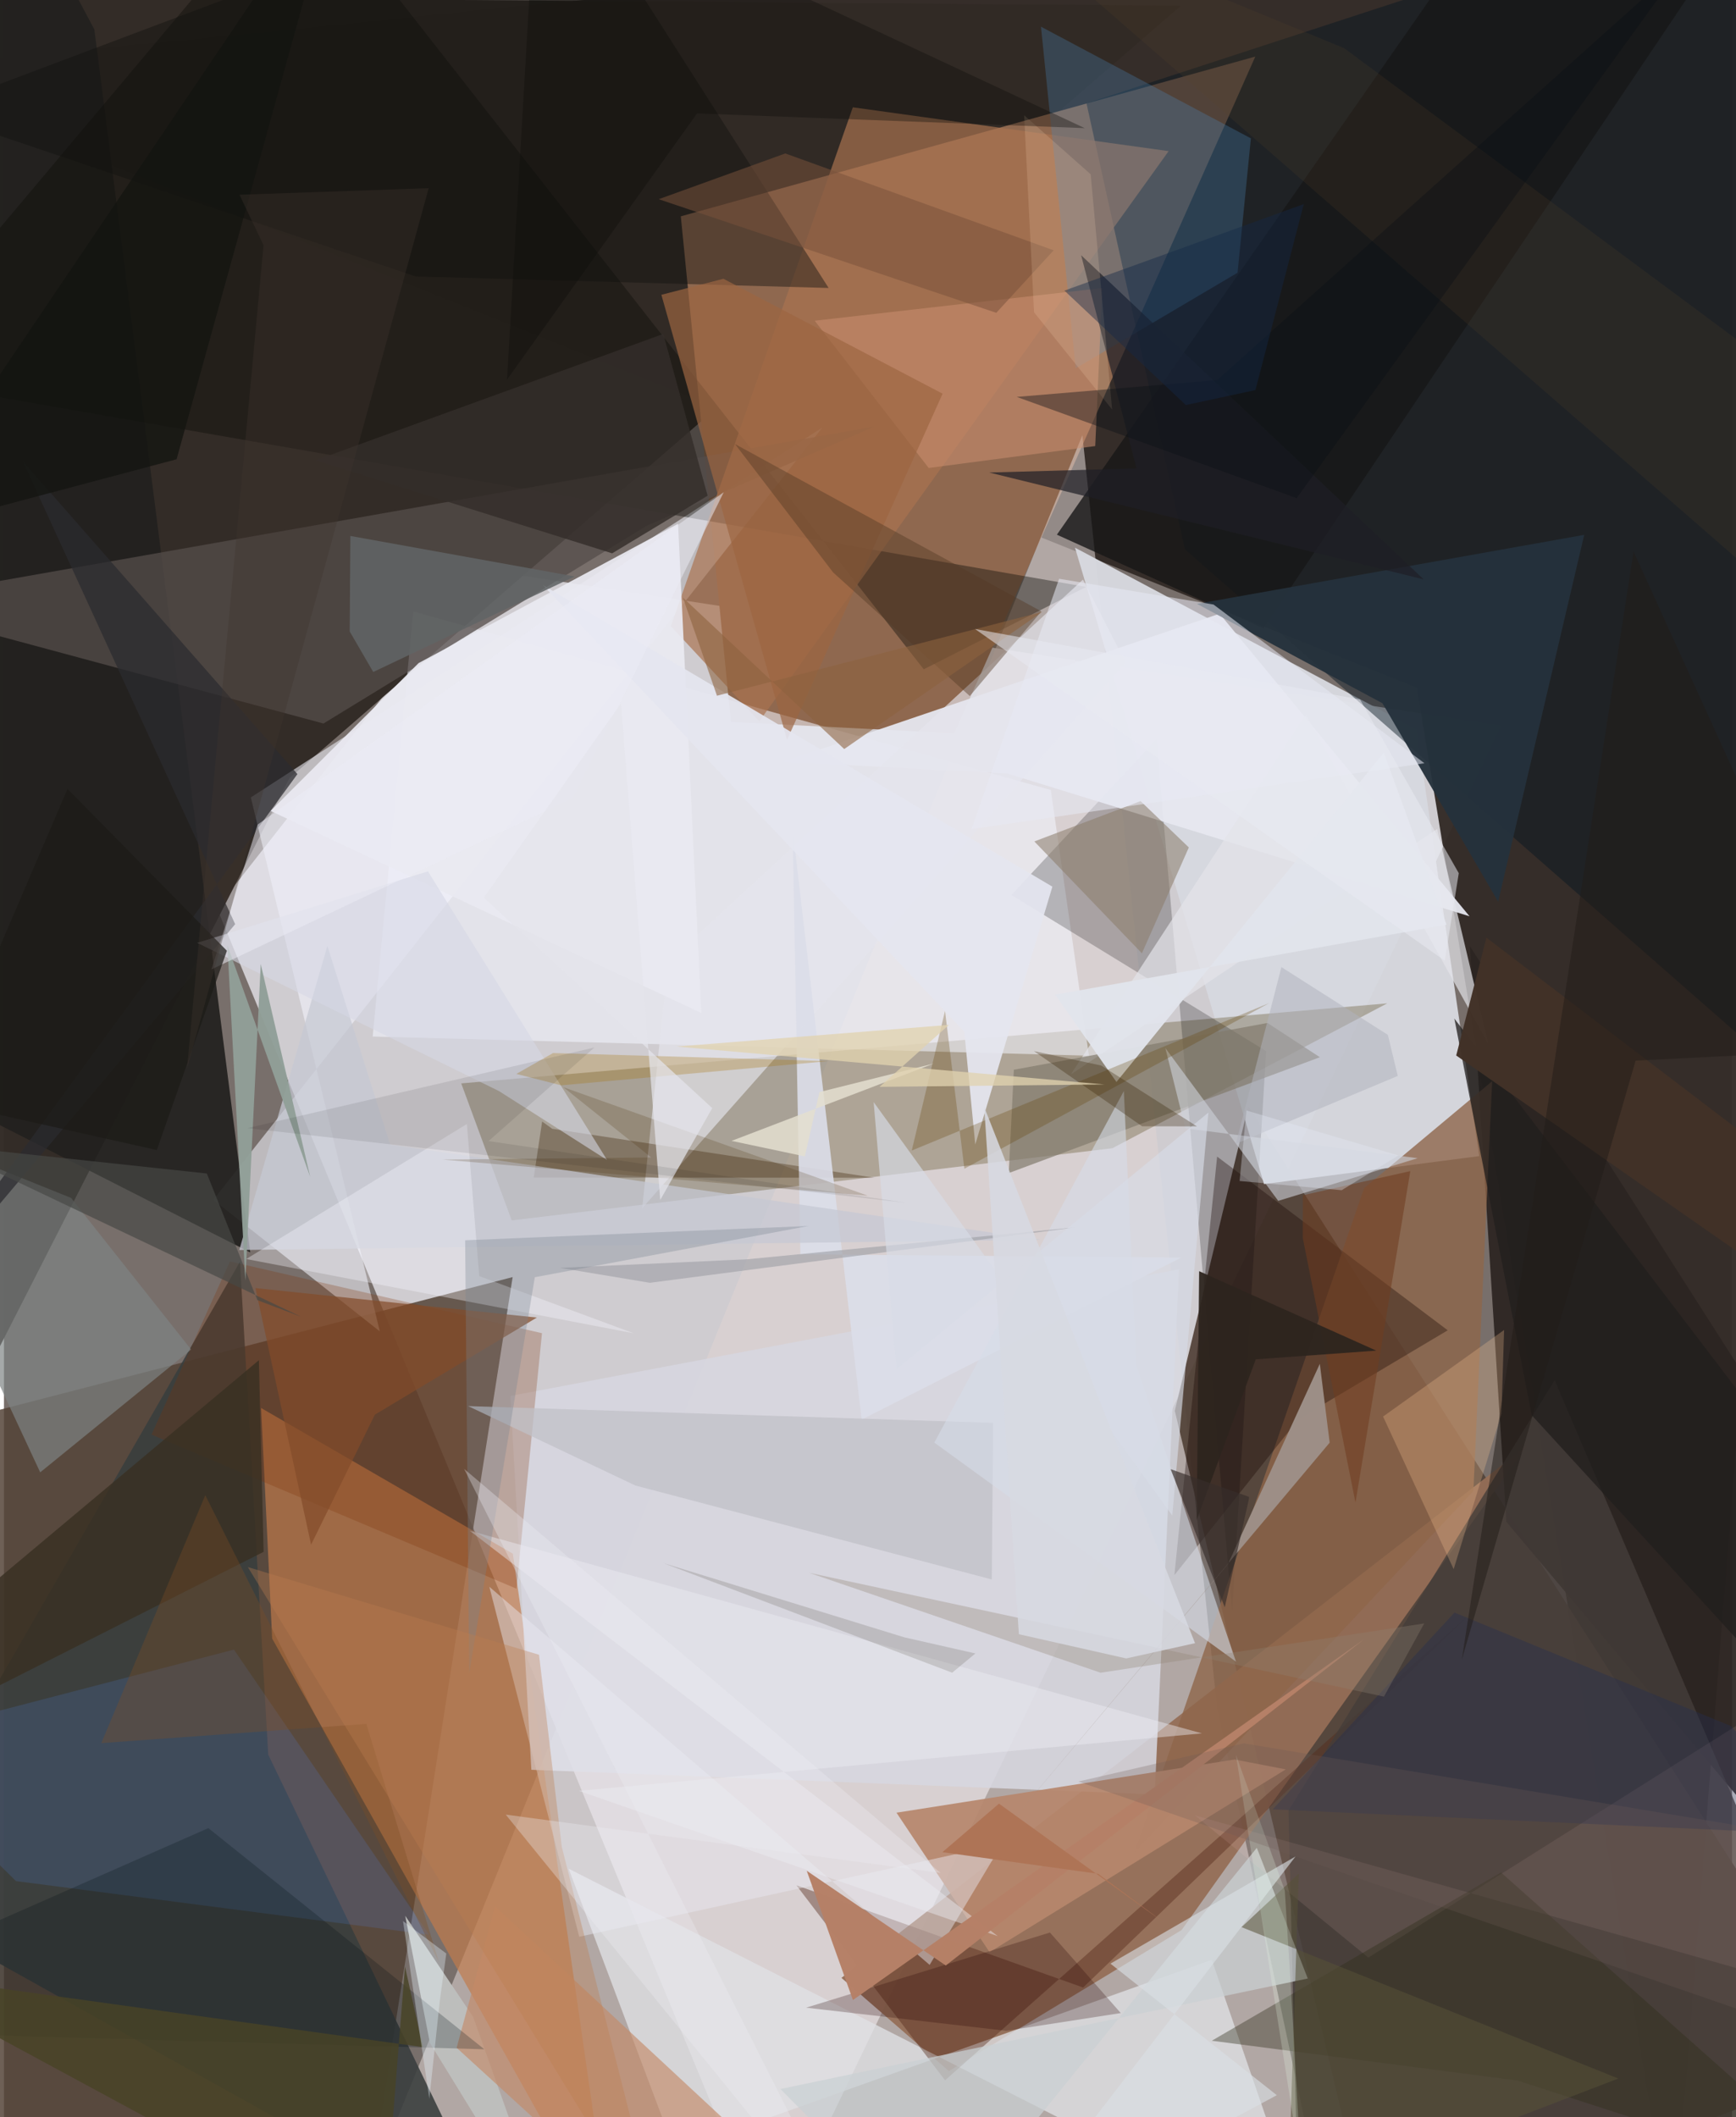 <svg xmlns="http://www.w3.org/2000/svg" width="228" height="278" viewBox="0 0 836 1024"><path fill="#786f6b" d="M0 0h836v1024H0z"/><path fill="#f1f1f7" fill-opacity=".718" d="M231.56 275.509l492.811 75.445L370.485 1086l-267.46-646.801z"/><path fill="#342c28" fill-opacity=".969" d="M807.378 1086L898-62-62 34.358l745.532 298.294z"/><path fill="#312a25" fill-opacity=".976" d="M-62-2.23l631.381 4.988-431.24 373.548L-62 768.952z"/><path fill="#8f684f" d="M327.44 104.627l24.24 244.536 108.063 5.52L605.36 27.366z"/><path fill="#dfd4d2" fill-opacity=".557" d="M629.242 1025.621l-42.455-200.584-65.072-614.54L165.31 1086z"/><path fill="#524236" fill-opacity=".839" d="M172.583 1086L-62 1051.586V697.36l308.094-79.68z"/><path fill="#54453b" fill-opacity=".949" d="M601.967 535.004L898 997.767 662.303 1086l-95.878-403.63z"/><path fill="#d7d9df" fill-opacity=".965" d="M609.601 572.7l-91.456-307.806 165.264 87.825L713.7 559.17z"/><path fill="#956e56" fill-opacity=".941" d="M457.144 1001.712l-51.994-45.08 331.603-257.377-167.048 234.239z"/><path fill="#5c4d21" fill-opacity=".333" d="M536.222 555.349L245.63 590.27l-24.415-66.275 447.988-38.715z"/><path fill="#f4f5ff" fill-opacity=".557" d="M395.832 206.842L119.43 385.681l62.395 258.259-80.525-63.632z"/><path fill="#c17a4b" fill-opacity=".671" d="M246.18 751.464L294.258 1086 129.754 792.51 124.4 681.006z"/><path fill="#22211f" fill-opacity=".925" d="M43.733 14.24L3.13-62-62 513.662l181.146 92.095z"/><path fill="#f4f6ff" fill-opacity=".549" d="M524.876 510.597l-18.442-128.504-308.413-86.354-19.635 205.592z"/><path fill="#051420" fill-opacity=".451" d="M893.11 547.715L866.66-62 523.705 50.002l47.577 215.671z"/><path fill="#d6d7e0" fill-opacity=".871" d="M556.709 867.903L255.143 855.98l-10.156-180.8 323.485-61.27z"/><path fill="#e0e1e5" fill-opacity=".769" d="M584.307 947.893L631.832 1086 273.187 903.823l51.412 136.69z"/><path fill="#0e0e09" fill-opacity=".404" d="M142.883-62L-62 181.687l585.536 102.185-78.573 39.847z"/><path fill="#2c2521" fill-opacity=".937" d="M726.83 736.056L898 939.483V753.1L709.173 457.614z"/><path fill="#544d4a" fill-opacity=".761" d="M421.03 206.325l-110.073 47.948-156.393 95.67L-62 291.565z"/><path fill="#000100" fill-opacity=".22" d="M594.144 779.533l-36.567-421.96-70.248 75.306 123.286 75.508z"/><path fill="#8e664b" fill-opacity=".796" d="M710.859 721.159L546.975 895.824l111.022-321.137 61.965-51.759z"/><path fill="#393d3d" fill-opacity=".882" d="M241.973 1086L127.839 848.617l-13.651-238.372L-62 916.31z"/><path fill="#e6e7f0" fill-opacity=".941" d="M485.385 374.104l223.62 69.072L588.1 296.831l-210.62 71.558z"/><path fill="#a97350" fill-opacity=".69" d="M563.438 73.097L365.406 348.9l-42.785-46.05 88.04-250.947z"/><path fill="#532716" fill-opacity=".412" d="M522.08 961.3l-138.72-49.462 71.922 94.34 255.565-227.01z"/><path fill="#b7876d" fill-opacity=".918" d="M620.096 855.795L476.814 944.2l-45.03-67.463 163.581-25.73z"/><path fill="#7e8483" fill-opacity=".694" d="M90.542 652.726L32.48 579.39-62 541.408l79.532 170.715z"/><path fill="#4a84b7" fill-opacity=".302" d="M596.782 131.91l-78.302 46.233-16.798-165.234 101.552 54.008z"/><path fill="#eaeaf3" fill-opacity=".455" d="M278.305 936.733l-43.49-169.27 213.003 182.892 35.012-58.489z"/><path fill="#453d39" fill-opacity=".808" d="M621.454 875.701L626.5 1086l271.5-72.2-147.811-346.249z"/><path fill="#160400" fill-opacity=".341" d="M698.458 643.416l-111.559-84.003-20.683 202.427 60.041-75.473z"/><path fill="#5291ff" fill-opacity=".149" d="M5.837 909.827l199.805 25.935-94.386-137.92L-62 842.999z"/><path fill="#c9d1d3" fill-opacity=".729" d="M450.341 1086l155.743-192.263 24.664 63.197-255.103 53.452z"/><path fill="#7e3106" fill-opacity=".255" d="M109.323 610.116l150.96 34.708-12.358 123.559-176.552-74.51z"/><path fill="#121210" fill-opacity=".435" d="M398.95 139.285l-199.824-5.57-236.088-79.912L270.678-62z"/><path fill="#e3e4ea" fill-opacity=".698" d="M629.83 345.71l88.314 159.325-24.76-104.107-177.26 118.74z"/><path fill="#827b6c" fill-opacity=".702" d="M611.244 494.773L488.554 517.4l-2.466 49.97 150.518-56.031z"/><path fill="#171717" fill-opacity=".796" d="M815.438-2.66L609.261 303.859 509.38 258.61 732.8-62z"/><path fill="#e5e5ec" fill-opacity=".659" d="M521.992 280.336L321.27 465.307l-12.51 119.052 233.86-263.995z"/><path fill="#25313c" fill-opacity=".957" d="M722.843 436.121l41.638-177.425-187.323 33.369 89.728 48.073z"/><path fill="#381e00" fill-opacity=".325" d="M256.279 569.54l4.079-27.108 4.872 3.516 155.832 23.68z"/><path fill="#bdbebc" fill-opacity=".992" d="M206.049 988.059l-11.935-61.457 32.883 48.927L266.266 1086z"/><path fill="#cb8f71" fill-opacity=".545" d="M447.36 226.337l-55.142-71.211 139.136-15.82-3.424 76.445z"/><path fill="#dbdde8" fill-opacity=".906" d="M569.502 608.253l-154.58 78.354-33.402-285.834 3.762 205.893z"/><path fill="#c6c9d3" fill-opacity=".733" d="M113.832 604.589l387.556-4.971-314.56-46.033-30.366-96.087z"/><path fill="#e9e9f1" fill-opacity=".933" d="M200.582 320.72l125.533-67.395 11.231 236.634-208.362-97.741z"/><path fill="#c48966" fill-opacity=".635" d="M237.585 922.036L218.99 990.44 323.573 1086h90.374z"/><path fill="#1e1f25" fill-opacity=".702" d="M476.652 228.544l71.24-2.014-26.787-103.1 165.709 156.792z"/><path fill="#c0c0c7" fill-opacity=".733" d="M477.883 763.933L305.455 718.49l-80.907-38.405 253.98 8.086z"/><path fill="#250100" fill-opacity=".251" d="M388.08 971.04l117.93-36.346 34.268 38.953-55.417 8.584z"/><path fill="#ffd3d5" fill-opacity=".102" d="M866.47 959.883L898 796.933l-237.945 149.9-83.893-68.793z"/><path fill="#211f1d" fill-opacity=".765" d="M701.65 492.635L885.434 733.81 898 857.958 739.101 684.504z"/><path fill="#2b2b2f" fill-opacity=".729" d="M9.11 223.06L141.973 374.4-62 653.51l173.854-206.52z"/><path fill="#9d6642" fill-opacity=".69" d="M318.042 142.582l30.014-7.748 106.028 55.583-75.229 167.397z"/><path fill="#cdd0d8" fill-opacity=".6" d="M561.844 506.891l9.67 38.849L683.9 560.176l-67.441 20.637z"/><path fill="#fac894" fill-opacity=".263" d="M701.325 758.941l23.116-75.13 1.286-40.541-58.542 41.86z"/><path fill="#d6dce9" fill-opacity=".58" d="M541.778 527.693L450.086 697.73l145.93 105.963-48.207-143.44z"/><path fill="#001115" fill-opacity=".231" d="M-20.466 984.003l252.858 7.16L98.88 884.192-62 955.06z"/><path fill="#2d2e19" fill-opacity=".38" d="M584.317 987.03l147.927 19.27L898 1060.068 724.217 905.632z"/><path fill="#edecf4" fill-opacity=".435" d="M225.348 740.372l255.428 196.064L278.1 866.177l301.445-27.802z"/><path fill="#e1e4ec" fill-opacity=".949" d="M538.192 523.309l-29.635-42.202 189.318-33.876-30.34-83.205z"/><path fill="#8b7d6b" fill-opacity=".557" d="M573.213 409.882l-23.352-22.419-51.388 19.512 52.035 54.102z"/><path fill="#f7f6ff" fill-opacity=".353" d="M117.203 608.946l187.547 35.945-74.814-27.672-5.988-73.575z"/><path fill="#e6e7f0" fill-opacity=".922" d="M464.578 498.996l5.312 54.551 37.31-124.7L260.654 282.91z"/><path fill="#b58067" fill-opacity=".992" d="M410.707 967.348l247.265-174.495L455.63 950.646l-67.274-45.825z"/><path fill="#342e2a" fill-opacity=".82" d="M150.754 222.637l143.474 44.991 46.174-27.87-21.427-78.245z"/><path fill="#383023" fill-opacity=".82" d="M-62 845.43V813.2l185.33-155.317 2.282 92.691z"/><path fill="#9d8f87" fill-opacity=".996" d="M592.194 756.4L470.388 901.127l170.955-203.37-4.767-38.112z"/><path fill="#616466" fill-opacity=".878" d="M167.266 305.417l11.383 19.594 97.447-46.21-108.516-19.579z"/><path fill="#d5d8e5" fill-opacity=".58" d="M239.5 527.727L93.49 456.024l111.627-34.59 86.657 139.625z"/><path fill="#614405" fill-opacity=".278" d="M612.038 485.182L464.626 565.28l-9.37-76.325-16.088 67.517z"/><path fill="#e8e9f4" fill-opacity=".545" d="M468.094 400.985l42.353-121.06 74.703 12.463 102.036 76.764z"/><path fill="#824b2a" fill-opacity=".706" d="M148.575 747.12l30.857-62.905 78.354-46.959L121.66 623.01z"/><path fill="#79523c" fill-opacity=".529" d="M377.993 74.217l-61.25 22.131 163.32 54.948 27.761-30.228z"/><path fill="#533825" fill-opacity=".427" d="M401.143 276.874l66.097 59.782 34.625-40.95-148.216-80.946z"/><path fill="#9ea0a6" fill-opacity=".616" d="M359.494 609.079l159.412-15.51-206.443 26.877-43.488-7.23z"/><path fill="#d9e0e5" fill-opacity=".616" d="M615.77 1013.368l-80.483-63.626 89.557-51.852L480.272 1086z"/><path fill="#d7dce7" fill-opacity=".655" d="M420.729 533.03l11.057 129.15 150.888-124.073-17.485 194.907z"/><path fill="#a37207" fill-opacity=".275" d="M265.633 509.325L247.88 519.41l21.67 5.533 129.483-11.72z"/><path fill="#778591" fill-opacity=".322" d="M256.813 617.754l-31.761 191.807-1.943-209.678 166.126-6.923z"/><path fill="#474946" fill-opacity=".682" d="M-31.191 553.707l174.84 83.116-21.057-7.986-24.447-61.26z"/><path fill="#919f98" fill-opacity=".965" d="M124.223 466.277l-7.444 153.143-8.7-162.254 40.07 112.044z"/><path fill="#262f50" fill-opacity=".392" d="M701.718 779.951l-87.914 95.157 267.688 12.345-45.877-52.568z"/><path fill="#484326" fill-opacity=".824" d="M183.268 1086l10.746-134.847 8.648 38.98L-62 953.37z"/><path fill="#7e4e26" fill-opacity=".337" d="M47.1 843.087l128.23-9.312 35.196 115.538L97.4 723.153z"/><path fill="#423127" fill-opacity=".98" d="M717.177 453.513l161.31 122.998-27.94 37.214-147.988-103.219z"/><path fill="#5d442b" fill-opacity=".18" d="M898 208.517v113.568L470.575-49.94l177.826 73.268z"/><path fill="#6e3d20" fill-opacity=".553" d="M680.354 566.422L653.827 726.75l-25.481-127.918.038-20.746z"/><path fill="#fbdcb7" fill-opacity=".176" d="M493.545 55.752l4.778 95.292 37.78 47.027-10.38-113.767z"/><path fill="#e8f7ff" fill-opacity=".349" d="M193.057 929.132l20.93 15.714-3.11 22.659-5.096 47.621z"/><path fill="#565138" fill-opacity=".545" d="M598.71 932.086l182.243 73.223-159.88 61.4 5.361-160.556z"/><path fill="#0c0d09" fill-opacity=".353" d="M335.277 54.855l-91.894 128.748L257.698-62 522.862 61.975z"/><path fill="#bd7e50" fill-opacity=".345" d="M269.876 893.312l-11.02-92.958-140.88-42.41L318.802 1086z"/><path fill="#ebecf5" fill-opacity=".518" d="M275.303 385.902l72.904-147.823-225.45 160.71-22.395 70.078z"/><path fill="#1d1b17" fill-opacity=".718" d="M-33.823 532.102L73.94 556.235l33.924-96.382-77.114-78.278z"/><path fill="#8d8173" fill-opacity=".318" d="M667.617 820.602l-278.064-59.89 140.962 48.33 156.574-23.841z"/><path fill="#d7d9e2" fill-opacity=".859" d="M542.91 802.129l33.296-7.382-101.993-259.348L490.99 790.41z"/><path fill="#b0b3bc" fill-opacity=".522" d="M617.99 467.756l-22.016 85.452 78.315-32.82-4.795-19.87z"/><path fill="#331f01" fill-opacity=".302" d="M498.272 508.389l32.552 6.976 46.336 29.431-26.547-.046z"/><path fill="#2d241e" fill-opacity=".941" d="M578.194 614.818l-1.165 120.323 28.558-77.68 58.287-4.214z"/><path fill="#2a2513" fill-opacity=".149" d="M435.57 791.924l34.386 7.792-11.22 9.304L318.985 756z"/><path fill="#472c00" fill-opacity=".192" d="M313.144 559.83l-100.996 1.021 205.798 17.472-147.298-52.477z"/><path fill="#e3dfd0" fill-opacity=".847" d="M394.521 528.187l-7.08 31.132-35.457-7.513 97.855-37.413z"/><path fill="#e4e5eb" fill-opacity=".722" d="M298.498 340.171l-66.357 94.012 110.506 101.771-25.16 44.453z"/><path fill="#efeff4" fill-opacity=".325" d="M242.733 877.66L412.02 1086 222.622 710.456l230.505 195.418z"/><path fill="#e0d2af" fill-opacity=".765" d="M457.164 495.706l-33.576 29.966 108.767-1.16L325.4 506.184z"/><path fill="#8c623f" fill-opacity=".584" d="M328.436 289.03l16.5 47.459L502.31 295.94l-95.816 66.348z"/><path fill="#e5fde8" fill-opacity=".231" d="M627.487 1048.673l-4.789-85.623-3.074-48.722-23.643-65.632z"/><path fill="#211c18" fill-opacity=".514" d="M705.247 802.797l83.111-536.028L898 507.533l-108.65 5.449z"/><path fill="#0b1016" fill-opacity=".396" d="M586.857 183.848L813.78-19.347 625.373 240.926 489.95 191.97z"/><path fill="#131411" fill-opacity=".757" d="M-8.242 190.457L162.256-62 83.51 222.14l-129.685 34.482z"/><path fill="#e9eaf2" fill-opacity=".529" d="M703.797 422.328l-6.76 42.334-227.26-160.443 186.25 34.087z"/><path fill="#372e2b" fill-opacity=".663" d="M602.223 725.295L590.586 777.4 564.4 710.583l37.973 13.414z"/><path fill="#6d5a55" fill-opacity=".259" d="M875.178 888.997l11.772 99.335-367.22-126.659 80.09-18.48z"/><path fill="#132847" fill-opacity=".427" d="M628.808 98.723L513.02 140.556l58.758 55.358 33.66-7.255z"/><path fill="#40362f" fill-opacity=".349" d="M88.545 516.954l116.928-425.94-91.529 3.172 11.632 24.398z"/><path fill="#e6eaf6" fill-opacity=".337" d="M647.15 575.658l27.464-16.795-73.52-21.742-3.322 34.088z"/><path fill="#ae7456" d="M561.466 930.09l-32.112-23.802-75.363-10.454 27.376-23.474z"/><path fill="#000109" fill-opacity=".086" d="M234.42 551.904l201.749 29.798-318.436-36.064 167.925-39.006z"/></svg>